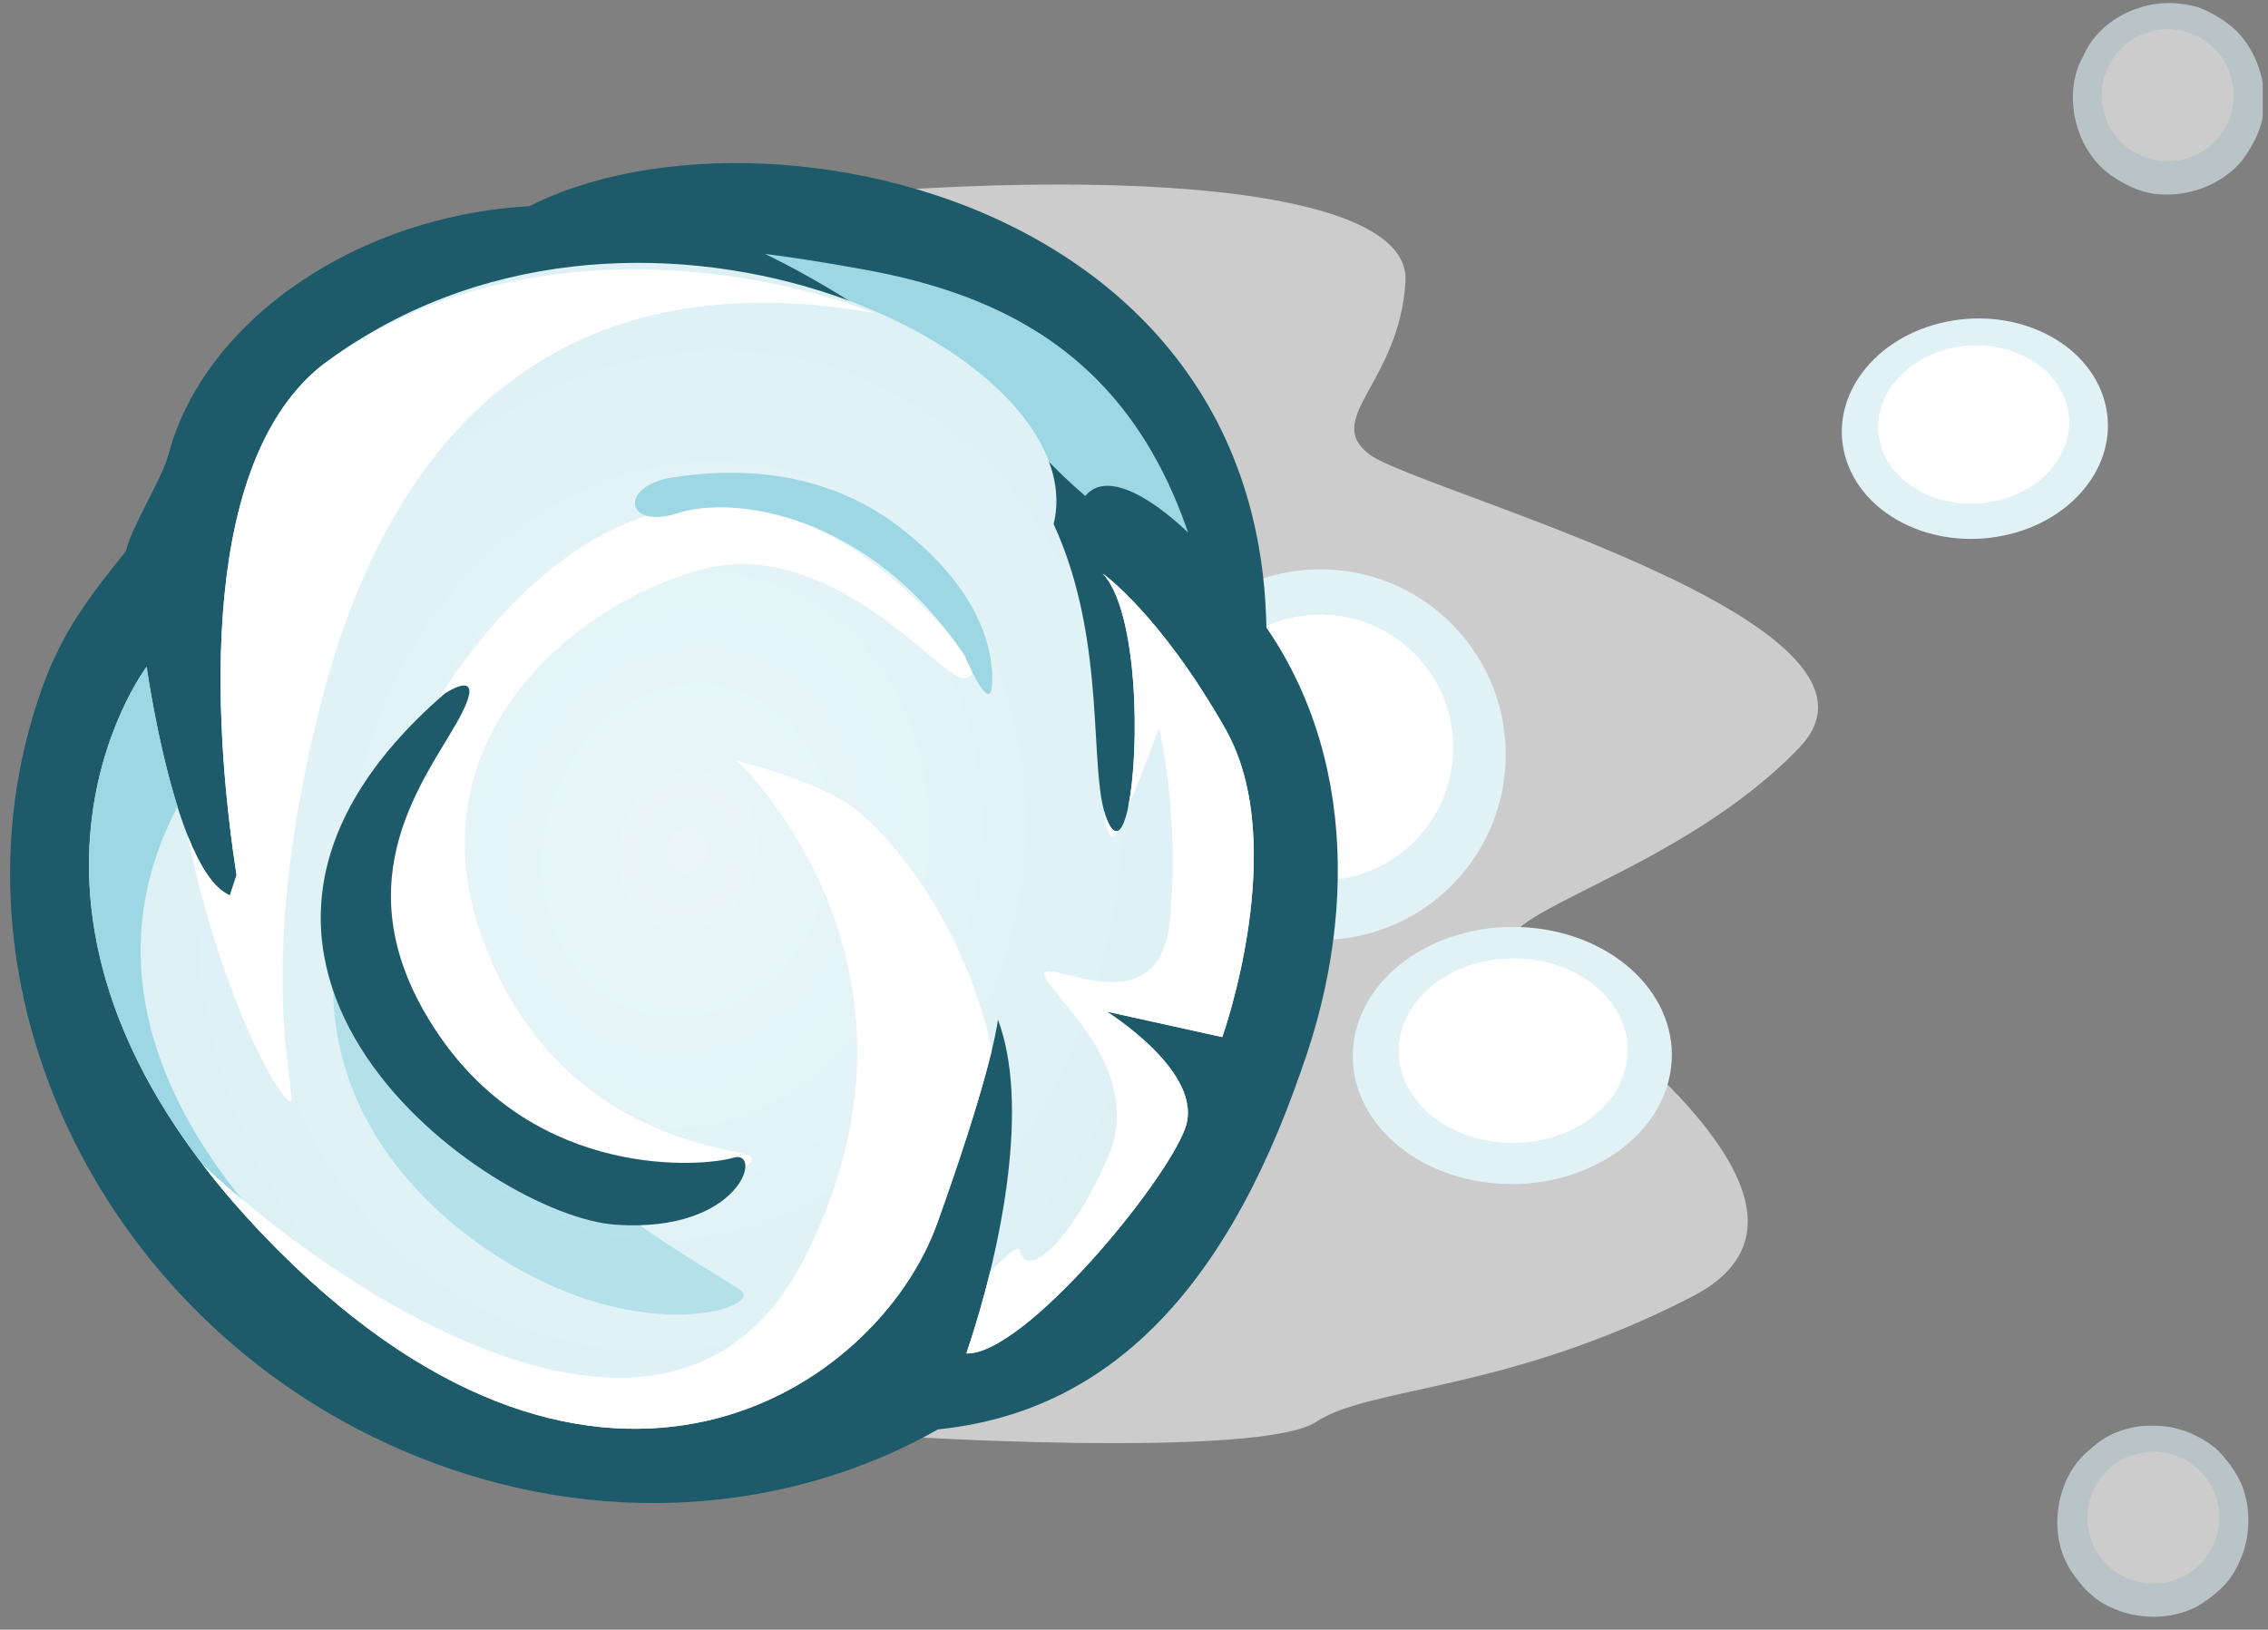 <svg width="391" height="281" viewBox="0 0 391 281" fill="none" xmlns="http://www.w3.org/2000/svg">
<rect x="0" y="0" width="391" height="281" fill="#808080" stroke="none"/>
<g clip-path="url(#clip0_799_873)">
<path opacity="0.6" d="M118.752 36.169C184.649 27.932 243.338 31.021 242.308 48.525C241.279 66.028 227.894 72.206 236.131 78.384C244.368 84.562 330.857 107.214 310.265 128.836C289.672 150.459 255.694 157.666 260.842 163.844C265.99 170.022 323.65 207.089 291.731 223.563C259.812 240.037 236.131 239.008 226.864 245.186C217.597 251.363 155.819 248.275 136.256 246.215C116.693 244.156 73.448 171.052 80.655 142.222C87.863 113.392 118.752 36.169 118.752 36.169Z" fill="white"/>
<path d="M259.581 129.43C259.96 147.071 245.966 161.678 228.325 162.056C210.685 162.435 196.077 148.441 195.699 130.8C195.32 113.16 209.314 98.553 226.955 98.174C244.596 97.796 259.203 111.789 259.581 129.43Z" fill="#E0F2F6"/>
<path d="M250.517 128.419C250.788 141.067 240.755 151.54 228.107 151.811C215.459 152.083 204.985 142.049 204.714 129.401C204.443 116.753 214.476 106.28 227.124 106.009C239.772 105.737 250.245 115.771 250.517 128.419Z" fill="white"/>
<path d="M227.133 106.001C214.485 106.272 204.441 116.757 204.712 129.405C204.785 132.806 205.607 136.005 206.999 138.878C206.801 137.745 206.686 136.563 206.661 135.377C206.389 122.729 216.408 112.271 229.056 112C238.304 111.802 246.387 117.107 250.172 124.921C248.246 113.977 238.587 105.755 227.133 106.001Z" fill="white"/>
<g opacity="0.6">
<path d="M368.953 1.3C364.689 2.586 360.881 5.591 359.132 9.726C357.636 12.273 357.151 15.427 357.437 18.371C357.885 23.36 360.51 28.285 364.865 30.837C367.127 32.267 369.637 33.375 372.358 33.503C377.617 33.879 383.103 31.762 386.513 27.702C388.383 25.129 390.017 22.222 390.234 18.959C390.774 14.066 389.045 8.947 385.648 5.409C383.775 3.608 381.432 2.202 379.025 1.266C375.761 0.315 372.207 0.233 368.953 1.3Z" fill="#E0F2F6"/>
<path d="M384.746 13.755C386.229 19.85 382.489 25.993 376.393 27.476C370.298 28.958 364.155 25.218 362.672 19.123C361.19 13.027 364.93 6.884 371.025 5.402C377.121 3.919 383.264 7.659 384.746 13.755Z" fill="white"/>
<path d="M371.031 5.399C364.935 6.881 361.191 13.031 362.674 19.126C363.072 20.766 363.812 22.227 364.793 23.47C364.576 22.942 364.394 22.382 364.255 21.81C362.773 15.715 366.507 9.581 372.602 8.098C377.059 7.014 381.54 8.72 384.208 12.1C382.106 7.006 376.55 4.056 371.031 5.399Z" fill="white"/>
</g>
<g opacity="0.6">
<path d="M372.574 245.88C368.141 245.456 363.479 246.795 360.294 249.961C357.946 251.752 356.303 254.487 355.453 257.321C353.979 262.108 354.545 267.66 357.609 271.671C359.161 273.851 361.065 275.826 363.535 276.976C368.26 279.314 374.139 279.431 378.833 276.965C381.537 275.291 384.15 273.219 385.586 270.281C387.939 265.957 388.277 260.564 386.471 256.003C385.419 253.628 383.783 251.439 381.91 249.661C379.249 247.546 375.991 246.124 372.574 245.88Z" fill="#E0F2F6"/>
<path d="M382.478 263.387C381.543 269.59 375.756 273.86 369.553 272.925C363.35 271.989 359.079 266.202 360.015 259.999C360.951 253.796 366.738 249.526 372.941 250.462C379.144 251.397 383.414 257.184 382.478 263.387Z" fill="white"/>
<path d="M372.946 250.458C366.743 249.523 360.95 253.798 360.014 260.001C359.763 261.669 359.894 263.301 360.332 264.823C360.331 264.252 360.374 263.665 360.462 263.084C361.397 256.881 367.176 252.617 373.379 253.552C377.914 254.236 381.416 257.512 382.606 261.649C382.589 256.139 378.563 251.306 372.946 250.458Z" fill="white"/>
</g>
<path d="M287.915 185.202C285.65 197.316 271.638 205.7 256.619 203.928C241.599 202.156 231.26 190.899 233.525 178.784C235.791 166.67 249.802 158.286 264.822 160.058C279.841 161.831 290.18 173.088 287.915 185.202Z" fill="#E0F2F6"/>
<path d="M280.374 183.465C278.75 192.151 268.703 198.162 257.935 196.891C247.166 195.621 239.753 187.549 241.378 178.864C243.002 170.178 253.048 164.167 263.817 165.437C274.585 166.708 281.998 174.779 280.374 183.465Z" fill="white"/>
<path d="M263.826 165.435C253.058 164.164 243 170.182 241.376 178.867C240.939 181.203 241.167 183.486 241.927 185.613C241.925 184.815 242.001 183.993 242.153 183.179C243.777 174.493 253.809 168.491 264.577 169.761C272.451 170.69 278.53 175.251 280.595 181.034C280.566 173.323 273.578 166.585 263.826 165.435Z" fill="white"/>
<path d="M362.847 69.245C365.61 79.419 357.828 89.757 345.466 92.337C333.104 94.916 320.843 88.759 318.081 78.585C315.318 68.412 323.099 58.073 335.461 55.494C347.823 52.915 360.084 59.071 362.847 69.245Z" fill="#E0F2F6"/>
<path d="M356.324 69.87C358.305 77.165 352.726 84.577 343.862 86.427C334.999 88.276 326.208 83.862 324.227 76.567C322.246 69.273 327.826 61.86 336.689 60.011C345.552 58.162 354.343 62.576 356.324 69.87Z" fill="white"/>
<path d="M336.695 60.005C327.832 61.855 322.246 69.275 324.227 76.57C324.76 78.532 325.791 80.275 327.178 81.755C326.878 81.124 326.629 80.455 326.444 79.771C324.463 72.476 330.034 65.075 338.897 63.225C345.378 61.873 351.818 63.867 355.587 67.89C352.683 61.804 344.721 58.331 336.695 60.005Z" fill="white"/>
<path d="M213.405 143.365C242.78 37.568 133.179 13.081 90.395 36.011C47.611 58.942 46.324 159.264 112.376 185.181C178.427 211.097 213.405 143.365 213.405 143.365Z" fill="#1D5A6A"/>
<path d="M211.35 149.114C213.833 73.388 185.005 52.989 148.91 46.465C112.815 39.942 105.172 41.974 94.977 57.59C84.781 73.207 49.937 119.07 79.545 158.783C109.153 198.495 160.655 181.275 179.582 169.18C198.509 157.086 211.35 149.114 211.35 149.114Z" fill="#9CD7E3"/>
<path d="M224.499 184.068C234.56 155.929 233.172 124.437 213.493 101.991C208.166 93.714 192.755 78.615 187.109 85.521C176.634 76.636 171.38 67.207 160.109 62.045C152.221 54.772 137.093 45.667 126.572 41.423C83.292 23.962 37.145 47.176 28.999 78.554C28.036 82.264 22.427 91.368 21.708 95.036C15.539 102.742 10.788 108.758 7.266 118.608C-11.104 169.984 17.789 229.312 71.823 251.111C103.143 263.747 136.026 261.001 161.717 246.456C189.265 243.647 210.501 224.908 224.499 184.068Z" fill="#1D5A6A"/>
<path d="M210.717 178.817C210.717 178.817 222.591 145.609 211.262 125.693C199.937 105.779 190.105 98.898 190.105 98.898C198.809 108.113 195.791 152.462 190.962 141.627C187.415 133.668 191.168 111.014 181.643 90.365C189.05 59.964 108.753 22.527 55.357 63.103C32.861 81.258 37.534 129.875 40.779 150.893C40.322 152.275 39.639 154.365 39.639 154.365C30.235 150.572 25.278 114.972 25.278 114.972C25.278 114.972 -8.212 159.184 47.779 215.386C103.77 271.588 151.317 239.623 161.592 210.885C170.056 187.216 171.721 178.271 172.048 175.813C177.427 190.062 173.03 214.303 166.613 233.371C176.486 233.701 200.912 204.077 204.338 194.498C207.763 184.919 190.772 174.415 190.772 174.415L210.717 178.817Z" fill="url(#paint0_radial_799_873)"/>
<path d="M150.845 53.992C123.097 43.429 83.285 41.88 55.356 63.104C32.86 81.259 37.533 129.876 40.778 150.894C40.321 152.277 39.638 154.366 39.638 154.366C36.807 153.224 34.386 149.182 32.375 144.115C36.871 166.605 45.144 184.236 48.854 188.775C54.2 195.317 41.749 174.227 55.315 121.24C68.509 69.708 100.439 45.083 150.845 53.992Z" fill="white"/>
<path d="M70.592 233.958C67.162 231.067 63.694 228.147 59.162 224.36C37.209 206.015 12.262 173.895 30.608 139.087C27.101 127.961 25.277 114.973 25.277 114.973C25.277 114.973 -8.214 159.185 47.777 215.387C55.574 223.213 63.201 229.305 70.592 233.958Z" fill="#9CD7E3"/>
<path d="M210.716 178.817C210.716 178.817 222.585 145.593 211.257 125.678C199.932 105.763 190.103 98.889 190.103 98.889C196.234 105.381 196.53 129.301 194.492 139.087C197.295 132.473 199.828 125.479 199.828 125.479C199.828 125.479 203.543 140.843 201.636 159.073C199.729 177.303 180.29 165.09 180.048 167.915C179.807 170.741 198.11 183.952 190.83 200.015C183.55 216.077 176.799 219.939 175.925 215.933C175.512 214.038 172.934 217.305 170.721 219.204C169.534 224.079 168.112 228.868 166.598 233.366C176.472 233.696 200.911 204.077 204.336 194.498C207.761 184.918 190.771 174.415 190.771 174.415L210.716 178.817ZM192.66 143.271C192.132 143.465 191.565 142.981 190.961 141.627C190.707 141.056 190.469 140.342 190.218 139.569C190.821 143.835 191.552 145.487 192.66 143.271ZM161.591 210.885C167.162 195.304 169.756 186.184 170.993 181.014C166.054 158.379 153.187 143.898 147.23 139.33C141.199 134.705 127.072 131.198 127.072 131.198C127.072 131.198 164.562 166.048 138.665 216.982C115.457 262.625 56.227 220.977 34.866 200.714C38.517 205.5 42.798 210.388 47.777 215.386C103.768 271.588 151.315 239.623 161.591 210.885Z" fill="white"/>
<path d="M165.569 111.645C123.011 60.862 85.963 99.99 71.43 127.741C56.896 155.492 55.674 171.805 70.639 183.689C85.604 195.572 109.972 211.248 116.729 207.398C123.486 203.547 132.257 200.509 128.899 199.154C125.541 197.799 95.477 195.901 83.118 161.686C70.758 127.47 99.182 103.862 121.212 98.134C143.242 92.407 162.17 116.85 165.985 116.928C169.8 117.005 165.569 111.645 165.569 111.645Z" fill="white"/>
<path opacity="0.646" d="M60.206 152.891C48.229 190.946 77.761 214.744 97.234 222.6C116.707 230.456 131.183 224.928 127.706 222.492C124.23 220.056 113.79 214.294 106.21 208.136C98.63 201.978 73.107 197.365 67.502 179.603C61.897 161.84 60.206 152.891 60.206 152.891Z" fill="#9CD7E3"/>
<path d="M76.642 119.613C23.166 165.997 84.396 209.698 106.157 211.17C127.919 212.642 131.599 198.05 126.428 199.618C121.256 201.185 92.737 203.564 75.609 178.386C58.481 153.207 72.505 135.481 78.63 124.799C84.756 114.117 76.642 119.613 76.642 119.613Z" fill="#1D5A6A"/>
<path d="M166.303 113.02C149.632 88.21 126.161 85.458 116.938 88.454C107.715 91.451 106.651 83.787 115.864 82.337C125.078 80.887 141.112 80.122 155.17 90.96C169.229 101.799 171.385 112.486 171.034 118.029C170.683 123.571 166.303 113.02 166.303 113.02Z" fill="#9CD7E3"/>
</g>
<defs>
<radialGradient id="paint0_radial_799_873" cx="0" cy="0" r="1" gradientTransform="matrix(-197.833 -79.811 84.48 -236.289 118.447 146.707)" gradientUnits="userSpaceOnUse">
<stop stop-color="#EAF6F9"/>
<stop offset="1" stop-color="#CAE9F0"/>
</radialGradient>
<clipPath id="clip0_799_873">
<rect width="390" height="281" fill="white" transform="translate(0.117)"/>
</clipPath>
</defs>
</svg>
